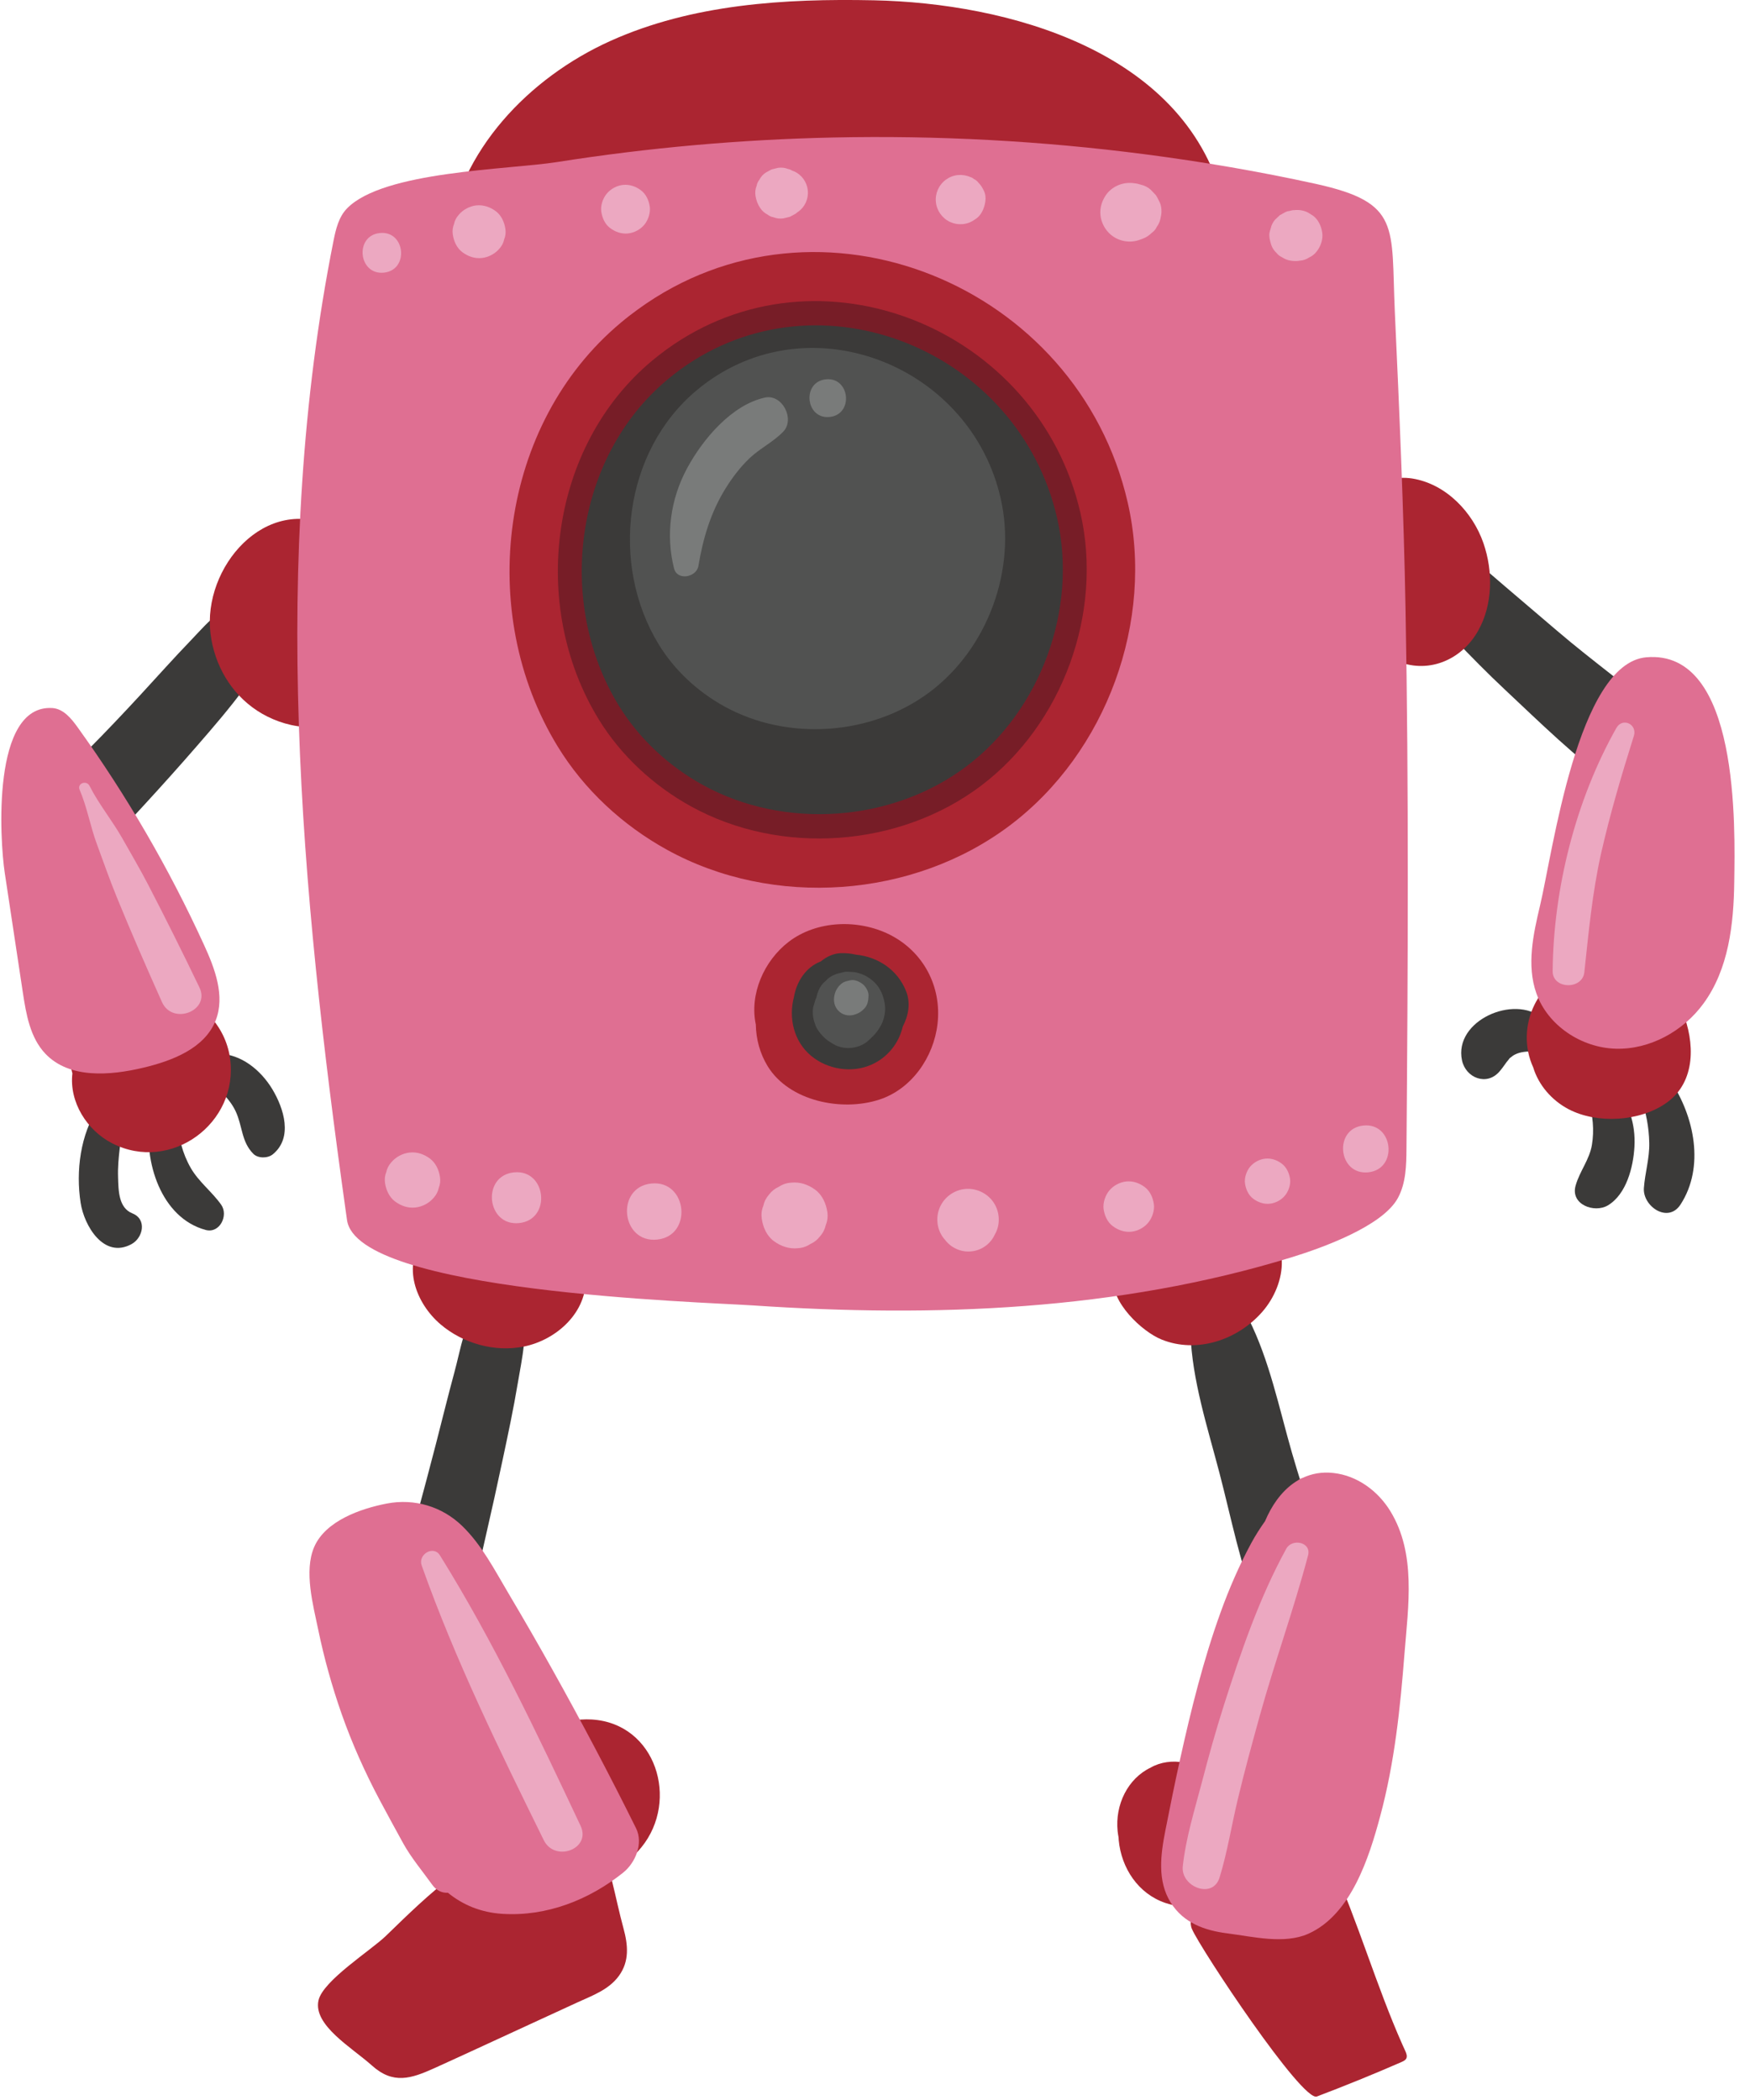 <?xml version="1.0" encoding="UTF-8"?>
<svg width="30px" height="36px" viewBox="0 0 30 36" version="1.1" xmlns="http://www.w3.org/2000/svg" xmlns:xlink="http://www.w3.org/1999/xlink">
    <!-- Generator: Sketch 52.5 (67469) - http://www.bohemiancoding.com/sketch -->
    <title>Redbot</title>
    <desc>Created with Sketch.</desc>
    <g id="Page-1" stroke="none" stroke-width="1" fill="none" fill-rule="evenodd">
        <g id="Redbot">
            <path d="M7.67,4.109 C7.867,2.587 9.066,1.331 10.466,0.701 C11.866,0.071 13.445,-0.027 14.98,0.005 C17.264,0.053 20.276,0.862 20.96,3.41 L7.67,4.109" id="Fill-87" fill="#AB2531"></path>
            <path d="M2.27,20.801 C2.03,20.706 2.031,20.405 2.024,20.182 C2.012,19.845 2.086,19.513 2.109,19.177 C2.124,18.965 1.83,18.763 1.683,18.985 C1.378,19.45 1.298,20.072 1.382,20.619 C1.443,21.015 1.781,21.587 2.256,21.327 C2.452,21.22 2.523,20.902 2.27,20.801" id="Fill-89" fill="#3B3A39"></path>
            <path d="M3.792,20.653 C3.634,20.429 3.41,20.264 3.271,20.024 C3.128,19.775 3.055,19.493 3.048,19.208 C3.04,18.933 2.61,18.928 2.569,19.193 C2.461,19.904 2.756,20.877 3.526,21.085 C3.768,21.15 3.92,20.834 3.792,20.653" id="Fill-90" fill="#3B3A39"></path>
            <path d="M4.669,18.673 C4.473,18.347 4.132,18.064 3.74,18.065 C3.549,18.066 3.449,18.326 3.562,18.467 C3.726,18.67 3.931,18.813 4.043,19.058 C4.158,19.309 4.138,19.574 4.343,19.78 C4.424,19.861 4.591,19.859 4.677,19.788 C5.025,19.503 4.867,19.003 4.669,18.673" id="Fill-91" fill="#3B3A39"></path>
            <path d="M28.641,18.533 C28.452,18.249 28.011,18.506 28.127,18.816 C28.22,19.068 28.267,19.322 28.273,19.592 C28.279,19.856 28.2,20.104 28.181,20.366 C28.158,20.679 28.594,20.98 28.809,20.649 C29.227,20.006 29.046,19.14 28.641,18.533" id="Fill-92" fill="#3B3A39"></path>
            <path d="M27.675,18.628 C27.488,18.409 27.133,18.589 27.229,18.872 C27.309,19.108 27.331,19.381 27.29,19.627 C27.247,19.883 27.08,20.078 27.011,20.323 C26.917,20.65 27.332,20.801 27.563,20.664 C27.882,20.474 28,20.005 28.019,19.658 C28.04,19.268 27.928,18.925 27.675,18.628" id="Fill-93" fill="#3B3A39"></path>
            <path d="M26.44,17.453 C25.959,17.043 24.918,17.496 25.063,18.178 C25.127,18.479 25.487,18.622 25.705,18.369 C25.751,18.317 25.788,18.26 25.829,18.205 C25.829,18.205 25.883,18.14 25.878,18.142 C25.9,18.125 25.95,18.089 25.931,18.1 C26.033,18.037 26.12,18.028 26.27,18.022 C26.56,18.011 26.641,17.624 26.44,17.453" id="Fill-94" fill="#3B3A39"></path>
            <path d="M28.842,17.341 C28.408,16.275 26.833,16.174 26.308,17.219 C26.135,17.563 26.13,17.965 26.284,18.299 C26.375,18.601 26.602,18.864 26.89,19.015 C27.38,19.272 28.117,19.228 28.571,18.904 C29.077,18.543 29.056,17.866 28.842,17.341" id="Fill-95" fill="#AB2531"></path>
            <path d="M2.524,18.215 C2.523,18.221 2.521,18.226 2.519,18.232 C2.51,18.233 2.506,18.234 2.518,18.237 C2.514,18.249 2.511,18.261 2.507,18.273 C2.462,18.279 2.374,18.172 2.524,18.215 Z M1.454,17.436 C1.35,17.576 1.286,17.728 1.257,17.883 C1.201,18.053 1.191,18.234 1.241,18.401 C1.184,18.892 1.49,19.378 1.924,19.6 C2.929,20.113 4.098,19.254 3.944,18.143 C3.783,16.992 2.179,16.459 1.454,17.436 Z" id="Fill-96" fill="#AB2531"></path>
            <path d="M28.583,12.346 C27.973,11.813 27.307,11.339 26.69,10.811 C26.396,10.56 26.103,10.309 25.808,10.059 C25.497,9.795 25.153,9.468 24.764,9.326 C24.399,9.192 24.013,9.516 24.155,9.904 C24.304,10.308 24.638,10.649 24.93,10.955 C25.213,11.25 25.498,11.541 25.796,11.82 C26.396,12.383 27.006,12.983 27.674,13.466 C28.425,14.008 29.286,12.961 28.583,12.346" id="Fill-97" fill="#3B3A39"></path>
            <path d="M4.653,10.579 C4.612,10.453 4.474,10.341 4.342,10.326 C3.876,10.276 3.571,10.665 3.277,10.972 C2.978,11.282 2.693,11.603 2.401,11.919 C2.11,12.234 1.814,12.546 1.512,12.851 C1.191,13.176 0.775,13.463 0.68,13.928 C0.604,14.297 0.969,14.744 1.366,14.659 C1.682,14.591 1.865,14.448 2.083,14.217 C2.217,14.075 2.35,13.933 2.481,13.789 C2.784,13.459 3.084,13.125 3.377,12.787 C3.659,12.463 3.939,12.138 4.194,11.792 C4.455,11.439 4.803,11.042 4.653,10.579" id="Fill-98" fill="#3B3A39"></path>
            <path d="M25.43,9.31 C25.244,8.774 24.784,8.295 24.21,8.203 C23.929,8.159 23.644,8.241 23.435,8.435 C23.237,8.618 23.216,8.856 23.217,9.111 C23.217,9.113 23.217,9.115 23.217,9.118 C22.94,9.448 22.991,10.017 23.197,10.391 C23.326,10.803 23.581,11.166 23.918,11.319 C24.466,11.567 25.052,11.322 25.338,10.816 C25.593,10.366 25.597,9.791 25.43,9.31" id="Fill-99" fill="#AB2531"></path>
            <path d="M5.739,9.047 C4.554,8.449 3.468,9.73 3.609,10.864 C3.676,11.4 3.956,11.886 4.41,12.184 C4.854,12.475 5.548,12.617 5.977,12.218 C6.16,12.048 6.181,11.755 5.962,11.614 C6.695,10.972 6.662,9.513 5.739,9.047" id="Fill-100" fill="#AB2531"></path>
            <path d="M24.04,35.048 C23.59,34.033 23.284,32.956 22.828,31.942 C22.739,31.744 22.571,31.643 22.396,31.626 C22.313,31.576 22.207,31.56 22.107,31.591 C21.847,31.67 21.62,31.821 21.396,31.977 C21.637,31.247 21.054,30.322 20.296,30.217 C20.107,30.177 19.892,30.206 19.729,30.3 C19.329,30.49 19.114,30.943 19.159,31.39 C19.163,31.425 19.168,31.461 19.175,31.497 C19.176,31.513 19.176,31.53 19.178,31.546 C19.223,32.025 19.513,32.465 19.978,32.622 C20.151,32.68 20.335,32.699 20.514,32.678 C20.505,32.708 20.499,32.738 20.495,32.768 C20.422,32.848 20.386,32.96 20.434,33.07 C20.588,33.423 22.323,36.036 22.575,35.94 C23.063,35.755 23.547,35.558 24.026,35.349 C24.057,35.335 24.09,35.32 24.107,35.29 C24.128,35.249 24.109,35.2 24.09,35.158 C24.073,35.122 24.056,35.085 24.04,35.048" id="Fill-101" fill="#AB2531"></path>
            <path d="M10.144,29.477 C9.646,29.447 9.165,29.687 8.949,30.149 C8.926,30.2 8.907,30.251 8.893,30.303 C8.712,30.537 8.625,30.836 8.674,31.149 C8.684,31.21 8.698,31.269 8.717,31.327 C8.246,31.291 7.824,31.658 7.793,32.136 C7.368,32.451 6.995,32.819 6.613,33.189 C6.361,33.433 5.536,33.954 5.46,34.292 C5.365,34.719 6.035,35.103 6.376,35.409 C6.74,35.736 7.046,35.635 7.447,35.454 C7.999,35.204 8.548,34.948 9.099,34.695 C9.364,34.572 9.63,34.45 9.896,34.328 C10.157,34.208 10.438,34.11 10.612,33.869 C10.793,33.618 10.765,33.34 10.689,33.06 C10.615,32.788 10.558,32.512 10.49,32.238 C10.477,32.187 10.465,32.136 10.452,32.086 C10.661,31.993 10.848,31.849 10.995,31.669 C11.652,30.862 11.245,29.543 10.144,29.477" id="Fill-102" fill="#AB2531"></path>
            <path d="M9.332,22.572 C9.328,22.543 9.325,22.513 9.322,22.484 L9.332,22.572" id="Fill-103" fill="#DF6F92"></path>
            <path d="M22.819,27.273 C22.664,26.471 22.372,25.684 22.146,24.899 C21.928,24.141 21.762,23.318 21.406,22.611 C21.144,22.091 20.389,22.25 20.408,22.852 C20.434,23.656 20.703,24.477 20.905,25.251 C21.106,26.02 21.264,26.839 21.56,27.578 C21.825,28.237 22.964,28.019 22.819,27.273" id="Fill-104" fill="#3B3A39"></path>
            <path d="M8.95,22.406 C8.871,22.093 8.408,22.065 8.231,22.294 C7.969,22.633 7.899,23.124 7.788,23.531 C7.677,23.94 7.577,24.351 7.471,24.761 C7.365,25.171 7.256,25.58 7.145,25.989 C7.017,26.452 6.784,26.905 7.072,27.347 C7.191,27.53 7.507,27.639 7.709,27.533 C7.978,27.392 8.105,27.252 8.182,26.955 C8.237,26.741 8.283,26.525 8.333,26.309 C8.432,25.879 8.527,25.447 8.619,25.014 C8.711,24.582 8.803,24.149 8.876,23.713 C8.948,23.284 9.057,22.834 8.95,22.406" id="Fill-105" fill="#3B3A39"></path>
            <path d="M21.465,20.894 C21.154,20.765 20.816,20.814 20.497,20.877 C20.131,20.95 19.726,21.018 19.387,21.176 C19.087,21.316 18.98,21.608 19.083,21.892 C19.038,22.324 19.58,22.829 19.912,22.963 C20.519,23.209 21.218,22.969 21.637,22.491 C22.063,22.006 22.167,21.185 21.465,20.894" id="Fill-106" fill="#AB2531"></path>
            <path d="M9.023,20.856 C8.518,20.724 7.869,20.633 7.443,21.003 C7.388,21.05 7.342,21.107 7.307,21.168 C7.293,21.183 7.279,21.198 7.266,21.215 C6.888,21.697 7.126,22.339 7.552,22.703 C7.938,23.032 8.481,23.184 8.979,23.084 C9.539,22.972 10.071,22.496 10.042,21.887 C10.014,21.311 9.535,20.989 9.023,20.856" id="Fill-107" fill="#AB2531"></path>
            <path d="M5.923,20.732 C5.932,20.793 5.94,20.855 5.949,20.916 C6.125,22.155 12.009,22.318 12.913,22.379 C16.007,22.587 19.162,22.47 22.144,21.553 C22.662,21.393 23.704,21.021 23.965,20.535 C24.103,20.279 24.109,19.976 24.111,19.686 C24.136,16.603 24.152,13.528 24.095,10.451 C24.064,8.745 23.989,7.042 23.911,5.338 C23.845,3.878 24.02,3.476 22.561,3.153 C21.593,2.94 20.614,2.773 19.631,2.645 C17.86,2.415 16.072,2.319 14.286,2.357 C12.701,2.391 11.117,2.531 9.551,2.778 C8.711,2.91 6.571,2.93 5.948,3.574 C5.805,3.721 5.756,3.933 5.716,4.134 C4.627,9.599 5.155,15.245 5.923,20.732" id="Fill-108" fill="#DF6F92"></path>
            <path d="M10.904,31.342 C10.448,30.422 9.969,29.515 9.468,28.619 C9.222,28.178 8.969,27.74 8.711,27.305 C8.476,26.909 8.258,26.484 7.924,26.16 C7.579,25.825 7.103,25.684 6.631,25.775 C6.185,25.861 5.58,26.071 5.386,26.52 C5.207,26.935 5.369,27.519 5.456,27.942 C5.557,28.429 5.691,28.908 5.855,29.377 C6.035,29.89 6.261,30.393 6.517,30.873 C6.647,31.116 6.779,31.359 6.912,31.6 C7.051,31.851 7.241,32.075 7.408,32.308 C7.483,32.414 7.582,32.453 7.678,32.447 C7.932,32.654 8.242,32.786 8.614,32.809 C9.371,32.856 10.096,32.571 10.682,32.103 C10.891,31.936 11.033,31.604 10.904,31.342" id="Fill-109" fill="#DF6F92"></path>
            <path d="M23.836,25.908 C23.624,25.56 23.267,25.295 22.857,25.251 C22.662,25.229 22.488,25.262 22.334,25.334 C22.306,25.342 22.279,25.356 22.253,25.376 C22.028,25.507 21.852,25.727 21.729,25.983 C21.714,26.015 21.7,26.046 21.686,26.078 C21.601,26.197 21.522,26.321 21.448,26.457 C21.243,26.837 21.068,27.241 20.922,27.647 C20.629,28.459 20.418,29.309 20.232,30.15 C20.141,30.56 20.058,30.972 19.977,31.384 C19.897,31.792 19.836,32.242 20.069,32.615 C20.288,32.966 20.652,33.095 21.045,33.144 C21.477,33.199 22.016,33.335 22.431,33.149 C23.16,32.822 23.47,31.845 23.66,31.136 C23.907,30.222 24.005,29.275 24.078,28.334 C24.142,27.529 24.279,26.634 23.836,25.908" id="Fill-110" fill="#DF6F92"></path>
            <g id="Group-114" transform="translate(0, 11.218)" fill="#DF6F92">
                <path d="M0.081,3.742 C0.184,4.425 0.287,5.109 0.391,5.793 C0.448,6.169 0.516,6.57 0.778,6.846 C1.187,7.276 1.881,7.223 2.459,7.085 C2.958,6.966 3.509,6.753 3.697,6.276 C3.862,5.857 3.685,5.388 3.497,4.979 C2.898,3.669 2.171,2.418 1.33,1.249 C1.221,1.097 1.086,0.933 0.899,0.92 C-0.148,0.852 -0.003,3.186 0.081,3.742" id="Fill-111"></path>
                <path d="M26.402,4.3 C26.284,4.798 26.167,5.329 26.338,5.811 C26.534,6.364 27.109,6.743 27.697,6.76 C28.283,6.777 28.856,6.46 29.202,5.986 C29.634,5.396 29.721,4.627 29.73,3.897 C29.742,2.984 29.829,-0.094 28.22,0.05 C27.046,0.156 26.619,3.388 26.402,4.3" id="Fill-113"></path>
            </g>
            <path d="M10.935,5.304 C10.837,5.375 10.74,5.45 10.645,5.53 C8.562,7.268 8.155,10.501 9.56,12.796 C10.014,13.539 10.675,14.149 11.437,14.569 C13.255,15.571 15.655,15.4 17.312,14.15 C18.97,12.901 19.795,10.641 19.333,8.618 C18.476,4.871 14.028,3.057 10.935,5.304" id="Fill-115" fill="#AB2531"></path>
            <path d="M11.423,5.993 C11.34,6.053 11.259,6.117 11.178,6.184 C9.417,7.654 9.073,10.387 10.261,12.327 C10.645,12.954 11.204,13.47 11.848,13.825 C13.385,14.672 15.413,14.528 16.815,13.472 C18.216,12.415 18.913,10.505 18.522,8.795 C17.799,5.627 14.038,4.093 11.423,5.993" id="Fill-116" fill="#771D27"></path>
            <path d="M11.664,6.333 C11.589,6.388 11.515,6.446 11.442,6.507 C9.84,7.844 9.527,10.33 10.607,12.095 C10.957,12.666 11.465,13.135 12.051,13.458 C13.449,14.228 15.294,14.097 16.569,13.136 C17.843,12.175 18.478,10.438 18.122,8.882 C17.464,6.001 14.043,4.606 11.664,6.333" id="Fill-117" fill="#3B3A39"></path>
            <path d="M7.37,19.861 C7.269,19.786 7.15,19.744 7.023,19.758 C6.902,19.77 6.78,19.836 6.704,19.93 C6.662,19.978 6.635,20.032 6.622,20.092 C6.598,20.151 6.591,20.213 6.6,20.278 C6.618,20.399 6.671,20.521 6.773,20.597 C6.874,20.672 6.993,20.714 7.12,20.7 C7.241,20.688 7.363,20.622 7.439,20.528 C7.481,20.48 7.508,20.426 7.521,20.366 C7.545,20.307 7.552,20.245 7.543,20.18 C7.525,20.059 7.472,19.937 7.37,19.861" id="Fill-118" fill="#ECA8C1"></path>
            <path d="M8.81,20.098 C8.25,20.156 8.34,21.025 8.9,20.967 C9.459,20.909 9.37,20.04 8.81,20.098" id="Fill-119" fill="#ECA8C1"></path>
            <path d="M11.165,20.289 C10.547,20.353 10.646,21.314 11.265,21.25 C11.883,21.186 11.784,20.225 11.165,20.289" id="Fill-120" fill="#ECA8C1"></path>
            <path d="M13.977,20.397 C13.857,20.308 13.715,20.258 13.563,20.274 C13.485,20.279 13.414,20.303 13.351,20.345 C13.284,20.375 13.227,20.42 13.182,20.48 C13.133,20.536 13.1,20.601 13.085,20.673 C13.056,20.743 13.048,20.817 13.059,20.894 C13.08,21.039 13.144,21.185 13.264,21.275 C13.385,21.364 13.527,21.414 13.679,21.398 C13.757,21.393 13.827,21.369 13.89,21.327 C13.958,21.297 14.014,21.252 14.059,21.192 C14.109,21.136 14.141,21.071 14.157,20.999 C14.185,20.929 14.194,20.855 14.183,20.778 C14.161,20.633 14.098,20.487 13.977,20.397" id="Fill-121" fill="#ECA8C1"></path>
            <path d="M17.02,20.595 C16.91,20.446 16.726,20.364 16.541,20.383 C16.356,20.402 16.192,20.52 16.115,20.689 C16.076,20.776 16.062,20.866 16.071,20.961 C16.081,21.056 16.114,21.141 16.17,21.218 C16.179,21.229 16.189,21.24 16.198,21.251 C16.25,21.321 16.316,21.374 16.395,21.41 C16.476,21.447 16.562,21.461 16.652,21.452 C16.741,21.443 16.822,21.412 16.895,21.359 C16.965,21.307 17.018,21.242 17.054,21.163 C17.061,21.15 17.068,21.137 17.075,21.124 C17.114,21.038 17.129,20.947 17.119,20.852 C17.109,20.758 17.076,20.672 17.02,20.595" id="Fill-122" fill="#ECA8C1"></path>
            <path d="M19.623,20.349 C19.53,20.28 19.422,20.242 19.305,20.254 C19.195,20.266 19.084,20.326 19.014,20.412 C18.947,20.494 18.904,20.622 18.919,20.729 C18.936,20.84 18.984,20.952 19.077,21.02 C19.169,21.089 19.278,21.127 19.394,21.115 C19.505,21.104 19.616,21.044 19.686,20.957 C19.753,20.875 19.796,20.747 19.78,20.64 C19.764,20.529 19.715,20.418 19.623,20.349" id="Fill-123" fill="#ECA8C1"></path>
            <path d="M21.973,19.948 C21.891,19.886 21.793,19.852 21.689,19.863 C21.59,19.873 21.491,19.927 21.428,20.004 C21.368,20.078 21.329,20.193 21.343,20.289 C21.358,20.388 21.401,20.488 21.484,20.55 C21.567,20.611 21.664,20.646 21.769,20.635 C21.868,20.624 21.967,20.571 22.03,20.493 C22.09,20.42 22.129,20.305 22.115,20.209 C22.1,20.11 22.056,20.01 21.973,19.948" id="Fill-124" fill="#ECA8C1"></path>
            <path d="M23.372,19.295 C22.856,19.348 22.938,20.15 23.456,20.097 C23.972,20.043 23.889,19.241 23.372,19.295" id="Fill-125" fill="#ECA8C1"></path>
            <path d="M6.511,3.995 C6.074,4.04 6.143,4.719 6.581,4.674 C7.018,4.629 6.949,3.949 6.511,3.995" id="Fill-126" fill="#ECA8C1"></path>
            <path d="M8.499,3.62 C8.402,3.549 8.288,3.509 8.166,3.521 C8.051,3.533 7.934,3.596 7.861,3.686 C7.821,3.732 7.795,3.783 7.783,3.841 C7.76,3.898 7.753,3.957 7.762,4.019 C7.779,4.135 7.83,4.252 7.927,4.324 C8.024,4.396 8.137,4.436 8.26,4.423 C8.375,4.411 8.492,4.348 8.565,4.258 C8.605,4.213 8.631,4.161 8.643,4.103 C8.666,4.047 8.673,3.987 8.664,3.926 C8.647,3.809 8.596,3.693 8.499,3.62" id="Fill-127" fill="#ECA8C1"></path>
            <path d="M10.987,3.262 C10.898,3.195 10.793,3.159 10.68,3.17 C10.574,3.181 10.467,3.239 10.399,3.323 C10.334,3.402 10.292,3.526 10.308,3.629 C10.324,3.736 10.37,3.844 10.46,3.91 C10.549,3.977 10.654,4.013 10.766,4.002 C10.873,3.991 10.98,3.933 11.048,3.85 C11.112,3.77 11.154,3.646 11.139,3.543 C11.123,3.436 11.076,3.328 10.987,3.262" id="Fill-128" fill="#ECA8C1"></path>
            <path d="M13.772,3.066 C13.73,3.009 13.677,2.966 13.613,2.937 C13.604,2.933 13.595,2.93 13.585,2.927 C13.562,2.913 13.537,2.902 13.51,2.897 C13.456,2.875 13.399,2.869 13.339,2.877 C13.301,2.886 13.264,2.895 13.226,2.905 C13.193,2.923 13.16,2.941 13.127,2.959 C13.079,2.991 13.042,3.033 13.017,3.083 C12.993,3.113 12.977,3.147 12.971,3.185 C12.949,3.239 12.942,3.296 12.951,3.355 C12.962,3.432 12.99,3.504 13.033,3.568 C13.065,3.616 13.107,3.652 13.157,3.678 C13.187,3.702 13.22,3.717 13.258,3.724 C13.313,3.746 13.37,3.752 13.429,3.744 C13.467,3.735 13.505,3.726 13.543,3.716 C13.576,3.698 13.609,3.68 13.642,3.662 C13.651,3.655 13.66,3.647 13.669,3.639 C13.674,3.636 13.68,3.633 13.685,3.629 C13.742,3.587 13.785,3.535 13.814,3.471 C13.844,3.404 13.855,3.335 13.848,3.263 C13.84,3.19 13.815,3.125 13.772,3.066" id="Fill-129" fill="#ECA8C1"></path>
            <path d="M16.868,3.274 C16.838,3.212 16.819,3.18 16.776,3.135 C16.754,3.106 16.727,3.083 16.694,3.068 C16.678,3.053 16.659,3.042 16.638,3.037 C16.569,3.006 16.496,2.994 16.42,3.001 C16.344,3.009 16.276,3.036 16.214,3.081 C16.094,3.169 16.028,3.317 16.044,3.465 C16.059,3.613 16.154,3.745 16.289,3.806 C16.359,3.837 16.431,3.849 16.507,3.842 C16.583,3.834 16.652,3.807 16.713,3.762 C16.795,3.714 16.845,3.629 16.872,3.541 C16.898,3.455 16.909,3.359 16.868,3.274" id="Fill-130" fill="#ECA8C1"></path>
            <path d="M19.881,3.469 C19.86,3.428 19.839,3.379 19.812,3.342 C19.783,3.312 19.754,3.282 19.725,3.251 C19.676,3.208 19.62,3.18 19.557,3.166 C19.518,3.154 19.487,3.145 19.448,3.142 C19.357,3.128 19.268,3.137 19.182,3.17 C19.1,3.202 19.031,3.253 18.975,3.321 C18.895,3.428 18.851,3.554 18.865,3.69 C18.878,3.818 18.948,3.947 19.048,4.028 C19.117,4.084 19.195,4.119 19.282,4.134 C19.373,4.149 19.462,4.14 19.548,4.107 C19.56,4.103 19.571,4.099 19.582,4.095 C19.652,4.07 19.7,4.035 19.751,3.986 C19.786,3.961 19.812,3.929 19.83,3.89 C19.868,3.838 19.892,3.779 19.9,3.714 C19.919,3.642 19.914,3.537 19.881,3.469" id="Fill-131" fill="#ECA8C1"></path>
            <path d="M22.509,3.697 C22.477,3.678 22.446,3.658 22.414,3.639 C22.343,3.606 22.268,3.594 22.189,3.602 C22.156,3.602 22.149,3.606 22.107,3.616 C22.083,3.618 22.06,3.624 22.039,3.634 C22.006,3.652 21.973,3.671 21.94,3.689 L21.859,3.765 C21.821,3.809 21.796,3.858 21.784,3.914 C21.765,3.978 21.752,4.005 21.764,4.084 C21.768,4.11 21.783,4.173 21.792,4.197 C21.811,4.252 21.842,4.299 21.884,4.337 C21.907,4.367 21.935,4.39 21.97,4.406 C22.022,4.439 22.073,4.463 22.137,4.47 C22.182,4.476 22.234,4.478 22.279,4.469 C22.339,4.465 22.393,4.447 22.442,4.414 C22.494,4.391 22.537,4.356 22.572,4.31 C22.64,4.227 22.684,4.098 22.667,3.991 C22.651,3.879 22.602,3.767 22.509,3.697" id="Fill-132" fill="#ECA8C1"></path>
            <path d="M12.118,6.554 C12.059,6.597 12.001,6.642 11.944,6.69 C10.695,7.732 10.451,9.671 11.293,11.048 C11.565,11.493 11.962,11.859 12.419,12.111 C13.509,12.712 14.948,12.609 15.943,11.86 C16.937,11.111 17.432,9.755 17.154,8.542 C16.641,6.295 13.973,5.207 12.118,6.554" id="Fill-133" fill="#515251"></path>
            <path d="M13.111,6.816 C12.539,6.943 12.047,7.531 11.779,8.027 C11.495,8.552 11.409,9.169 11.555,9.744 C11.61,9.962 11.94,9.898 11.973,9.701 C12.051,9.23 12.184,8.783 12.437,8.375 C12.555,8.185 12.692,8.004 12.855,7.85 C13.035,7.682 13.257,7.576 13.427,7.4 C13.632,7.187 13.411,6.75 13.111,6.816" id="Fill-134" fill="#797B7A"></path>
            <path d="M14.157,6.503 C13.742,6.546 13.808,7.191 14.223,7.148 C14.638,7.105 14.572,6.46 14.157,6.503" id="Fill-135" fill="#797B7A"></path>
            <path d="M15.247,16.02 C14.714,15.755 14.003,15.776 13.521,16.145 C13.096,16.471 12.846,17.044 12.957,17.564 C12.961,17.813 13.027,18.06 13.16,18.278 C13.529,18.879 14.431,19.06 15.072,18.851 C15.631,18.67 16.007,18.12 16.072,17.551 C16.145,16.909 15.828,16.31 15.247,16.02" id="Fill-136" fill="#AB2531"></path>
            <path d="M15.535,16.997 C15.387,16.616 15.038,16.401 14.675,16.366 C14.59,16.346 14.501,16.337 14.41,16.34 C14.29,16.345 14.17,16.399 14.072,16.481 C13.82,16.576 13.656,16.823 13.611,17.09 C13.515,17.451 13.607,17.853 13.906,18.101 C14.188,18.335 14.605,18.402 14.942,18.25 C15.222,18.125 15.411,17.878 15.476,17.598 C15.575,17.409 15.612,17.195 15.535,16.997" id="Fill-137" fill="#3B3A39"></path>
            <path d="M15.152,17.134 C15.132,17.05 15.102,16.984 15.052,16.911 C14.996,16.831 14.901,16.758 14.813,16.716 C14.762,16.692 14.701,16.675 14.645,16.664 C14.671,16.669 14.529,16.653 14.483,16.66 L14.342,16.695 C14.337,16.696 14.332,16.698 14.327,16.701 C14.259,16.725 14.201,16.763 14.154,16.816 C14.099,16.86 14.058,16.916 14.031,16.982 C14.015,17.021 14.003,17.063 13.994,17.106 C13.99,17.114 13.985,17.122 13.981,17.131 C13.968,17.176 13.954,17.22 13.941,17.264 C13.925,17.361 13.935,17.456 13.97,17.548 C13.996,17.646 14.08,17.743 14.154,17.809 C14.204,17.853 14.264,17.885 14.321,17.918 C14.409,17.958 14.502,17.973 14.598,17.963 C14.695,17.953 14.782,17.919 14.86,17.862 C14.967,17.766 15.041,17.696 15.107,17.568 C15.135,17.513 15.155,17.452 15.165,17.391 C15.181,17.295 15.174,17.222 15.152,17.134" id="Fill-138" fill="#515251"></path>
            <path d="M14.785,16.867 C14.729,16.826 14.648,16.788 14.576,16.805 C14.522,16.818 14.472,16.825 14.427,16.862 C14.393,16.889 14.368,16.918 14.346,16.954 C14.319,16.998 14.306,17.045 14.299,17.096 C14.287,17.191 14.319,17.286 14.395,17.348 C14.471,17.41 14.57,17.422 14.661,17.39 C14.71,17.373 14.753,17.351 14.791,17.315 C14.823,17.284 14.845,17.263 14.864,17.217 C14.886,17.163 14.887,17.118 14.889,17.059 C14.891,16.994 14.835,16.905 14.785,16.867" id="Fill-139" fill="#797B7A"></path>
            <path d="M9.953,31.3 C9.213,29.729 8.46,28.137 7.541,26.662 C7.43,26.485 7.163,26.648 7.228,26.834 C7.8,28.45 8.566,30.01 9.322,31.546 C9.513,31.932 10.14,31.697 9.953,31.3" id="Fill-140" fill="#ECA8C1"></path>
            <path d="M22.05,26.55 C21.587,27.395 21.275,28.311 20.983,29.226 C20.843,29.665 20.719,30.11 20.603,30.556 C20.48,31.024 20.328,31.512 20.276,31.994 C20.239,32.344 20.79,32.566 20.907,32.186 C21.042,31.747 21.113,31.286 21.221,30.838 C21.335,30.36 21.465,29.887 21.596,29.413 C21.852,28.491 22.179,27.59 22.424,26.664 C22.485,26.436 22.151,26.366 22.05,26.55" id="Fill-141" fill="#ECA8C1"></path>
            <path d="M27.709,12.48 C27.013,13.713 26.629,15.232 26.617,16.65 C26.615,16.959 27.127,16.972 27.16,16.667 C27.234,15.984 27.295,15.313 27.445,14.64 C27.599,13.958 27.799,13.283 28.009,12.616 C28.072,12.416 27.815,12.292 27.709,12.48" id="Fill-142" fill="#ECA8C1"></path>
            <path d="M3.419,16.928 C3.136,16.339 2.844,15.754 2.544,15.174 C2.403,14.902 2.247,14.637 2.096,14.37 C1.923,14.064 1.692,13.784 1.535,13.472 C1.483,13.369 1.318,13.429 1.365,13.539 C1.493,13.837 1.548,14.166 1.661,14.471 C1.773,14.776 1.881,15.084 2.004,15.385 C2.25,15.988 2.511,16.585 2.777,17.179 C2.959,17.583 3.611,17.327 3.419,16.928" id="Fill-143" fill="#ECA8C1"></path>
        </g>
    </g>
</svg>